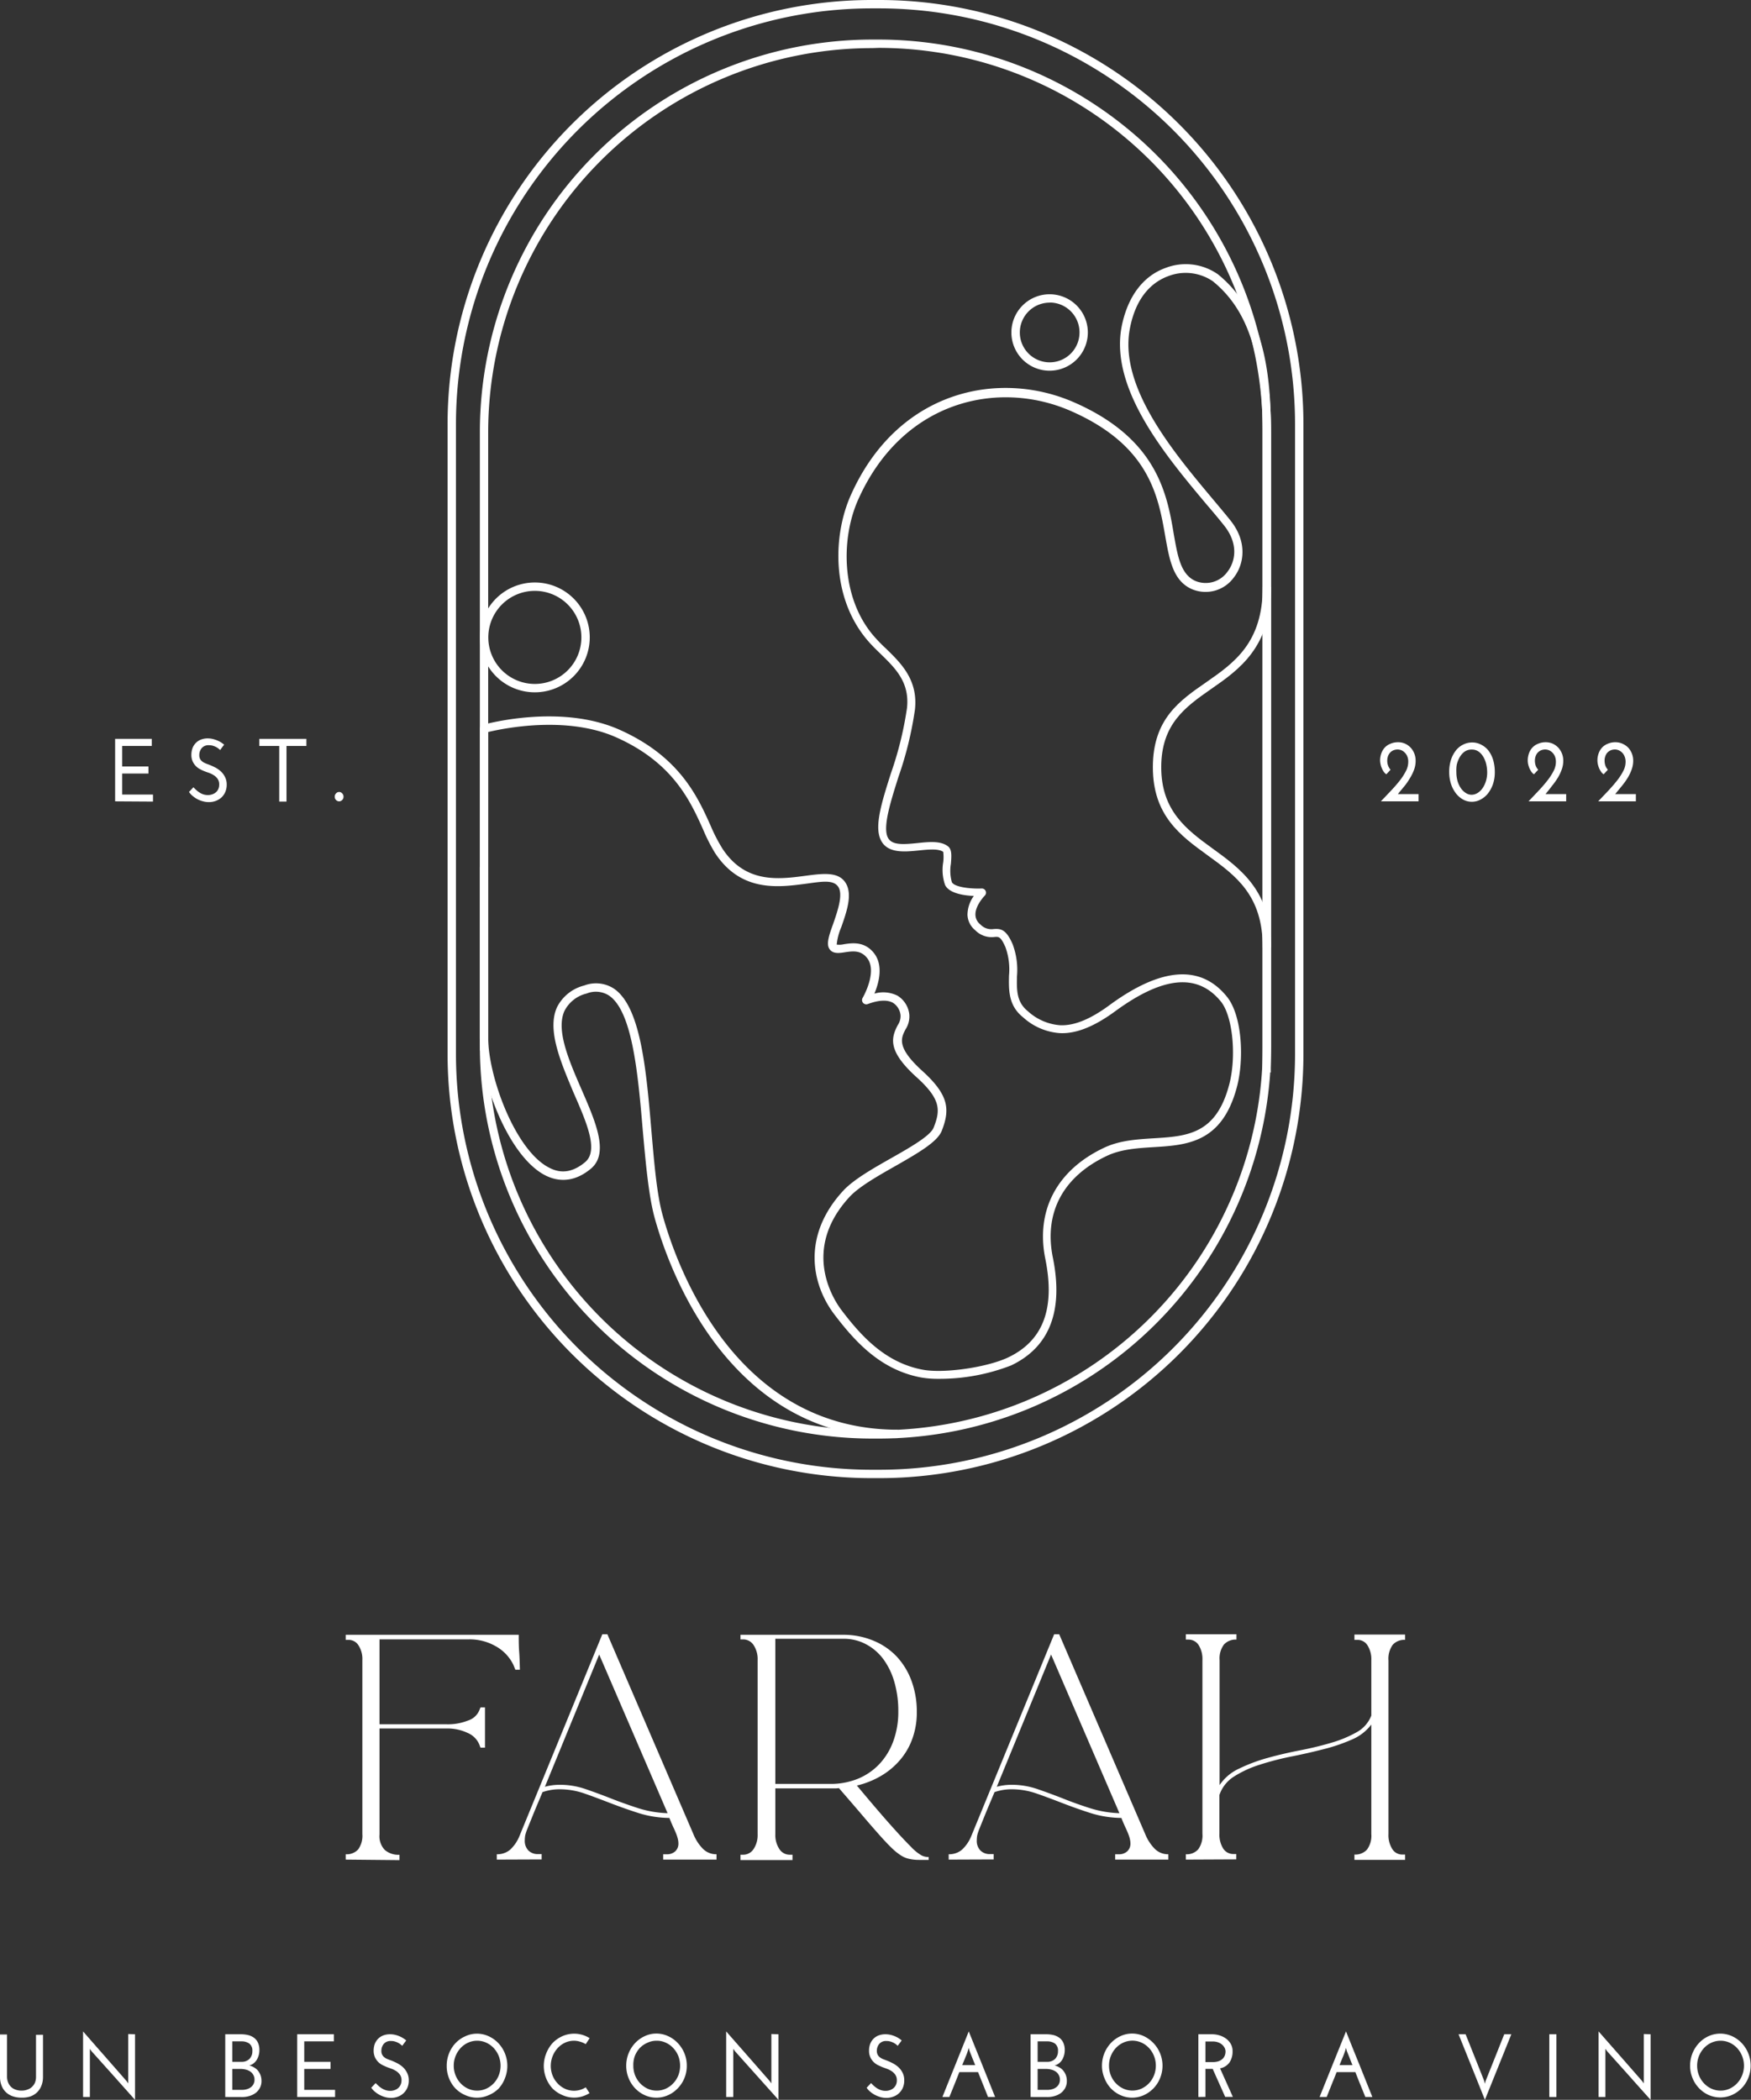 <svg xmlns="http://www.w3.org/2000/svg" viewBox="0 0 301 360.93"><rect x="0" y="0" width="301" height="360.93" fill="#333333" stroke="none"/><defs><style>.cls-1{fill:#fff;}</style></defs><g id="Capa_2" data-name="Capa 2"><g id="Capa_1-2" data-name="Capa 1">
<path class="cls-1" d="M59.43,319.64v-.92a2.67,2.67,0,0,0,2.13-.82,4,4,0,0,0,.73-2.66V285.35a4.31,4.31,0,0,0-.66-2.53,2,2,0,0,0-1.76-.95h-.44V281H89.17c0,.94,0,1.93.08,3s.09,2,.12,3h-.78l-.33-.82a7.28,7.28,0,0,0-3.05-3.22,9,9,0,0,0-4.55-1.18H65.24v14.6H76.79a9.35,9.35,0,0,0,3.68-.65,3.12,3.12,0,0,0,1.93-1.76l.2-.49h.77v6.92H82.6l-.2-.53a3.72,3.72,0,0,0-2-2,8.09,8.09,0,0,0-3.63-.77H65.24v18.23a3.38,3.38,0,0,0,.92,2.66,3.61,3.61,0,0,0,2.51.82v.92Z"/>
<path class="cls-1" d="M85.4,319.64v-.92a3.44,3.44,0,0,0,2.28-.77,6.59,6.59,0,0,0,1.64-2.42l14.22-34.62h.87l14.8,34.38a7.72,7.72,0,0,0,1.67,2.54,3.23,3.23,0,0,0,2.29.89v.92H114v-.92h.58a2.07,2.07,0,0,0,1.5-.51,1.77,1.77,0,0,0,.54-1.37,3.16,3.16,0,0,0-.08-.68,6.7,6.7,0,0,0-.24-.8c-.11-.3-.27-.68-.48-1.13s-.46-1-.75-1.75a18.32,18.32,0,0,1-5.3-.84c-1.66-.53-3.25-1.1-4.79-1.69s-3-1.15-4.44-1.65a13,13,0,0,0-4.28-.75,8.91,8.91,0,0,0-3,.49c-.71,1.7-1.27,3-1.67,4s-.71,1.74-.92,2.28a7.41,7.41,0,0,0-.39,1.18,5.33,5.33,0,0,0-.07.82,2.38,2.38,0,0,0,.61,1.74,2.25,2.25,0,0,0,1.71.63h.58v.92Zm8.27-12.52a9.54,9.54,0,0,1,2.62-.34,13.5,13.5,0,0,1,4.32.72q2.16.74,4.4,1.62t4.67,1.67a18.52,18.52,0,0,0,5.08.87L103,284.39Z"/>
<path class="cls-1" d="M159.64,319.69H158a7.47,7.47,0,0,1-1.57-.15A4.4,4.4,0,0,1,155,319a9.54,9.54,0,0,1-1.6-1.25c-.58-.55-1.28-1.28-2.1-2.2s-1.81-2.05-2.95-3.39-2.52-2.94-4.14-4.81a5.12,5.12,0,0,1-.7.05H133.28v7.88a4.34,4.34,0,0,0,.68,2.52,2.09,2.09,0,0,0,1.79,1h.48v.92h-8.94v-.92h.43a2.13,2.13,0,0,0,1.84-1,4.34,4.34,0,0,0,.68-2.52V285.35a4.4,4.4,0,0,0-.68-2.56,2.14,2.14,0,0,0-1.84-1h-.43V281H145a13.27,13.27,0,0,1,5.12,1,11.54,11.54,0,0,1,4,2.71,12.35,12.35,0,0,1,2.56,4.18,15.28,15.28,0,0,1,.92,5.39,13.2,13.2,0,0,1-.73,4.48,11.57,11.57,0,0,1-2.08,3.67,12.75,12.75,0,0,1-3.24,2.76,15.09,15.09,0,0,1-4.25,1.72q3.67,4.4,5.87,6.86c1.47,1.65,2.62,2.87,3.44,3.68a7.9,7.9,0,0,0,1.81,1.47,2.55,2.55,0,0,0,1.06.27h.15Zm-12.16-13.95a10.63,10.63,0,0,0,3.7-2.54,11.44,11.44,0,0,0,2.39-3.94,14.64,14.64,0,0,0,.85-5.06,18,18,0,0,0-.68-5.1,12.36,12.36,0,0,0-1.91-3.94,8.86,8.86,0,0,0-3-2.56,8.1,8.1,0,0,0-3.82-.92H133.28v24.95h9.43A12.43,12.43,0,0,0,147.48,305.74Z"/>
<path class="cls-1" d="M163.08,319.64v-.92a3.43,3.43,0,0,0,2.27-.77,6.59,6.59,0,0,0,1.64-2.42l14.22-34.62h.87l14.8,34.38a7.72,7.72,0,0,0,1.67,2.54,3.23,3.23,0,0,0,2.29.89v.92H191.7v-.92h.59a2.06,2.06,0,0,0,1.49-.51,1.77,1.77,0,0,0,.54-1.37,3.16,3.16,0,0,0-.08-.68,5.25,5.25,0,0,0-.24-.8c-.11-.3-.27-.68-.48-1.13s-.46-1-.75-1.75a18.32,18.32,0,0,1-5.3-.84c-1.66-.53-3.25-1.1-4.78-1.69s-3-1.15-4.45-1.65a13,13,0,0,0-4.28-.75,8.91,8.91,0,0,0-3,.49c-.71,1.7-1.27,3-1.67,4s-.71,1.74-.92,2.28a7.41,7.41,0,0,0-.39,1.18,5.33,5.33,0,0,0-.07.82,2.38,2.38,0,0,0,.61,1.74,2.25,2.25,0,0,0,1.71.63h.58v.92Zm8.27-12.52a9.42,9.42,0,0,1,2.61-.34,13.6,13.6,0,0,1,4.33.72q2.15.74,4.4,1.62c1.49.6,3.05,1.16,4.66,1.67a18.52,18.52,0,0,0,5.08.87l-11.75-27.27Z"/>
<path class="cls-1" d="M203.85,319.64v-.92a2.64,2.64,0,0,0,2.12-.84,4.06,4.06,0,0,0,.73-2.69V285.35a4.52,4.52,0,0,0-.65-2.58,2.06,2.06,0,0,0-1.77-.95h-.43v-.91h8.7v.91a2.74,2.74,0,0,0-2.15.85,4,4,0,0,0-.75,2.68v21.48A8.1,8.1,0,0,1,213,304a28.62,28.62,0,0,1,4.91-1.84c1.79-.5,3.65-.93,5.56-1.3s3.72-.81,5.4-1.31a20.4,20.4,0,0,0,4.35-1.81,5.52,5.52,0,0,0,2.51-2.86v-9.48a4.44,4.44,0,0,0-.65-2.58,2,2,0,0,0-1.76-.95h-.49v-.91h8.71v.91a2.66,2.66,0,0,0-2.13.85,4.11,4.11,0,0,0-.73,2.68v29.84a4.45,4.45,0,0,0,.66,2.59,2,2,0,0,0,1.76.94h.44v.92h-8.71v-.92a2.72,2.72,0,0,0,2.15-.84,4,4,0,0,0,.75-2.69V296.43a8.18,8.18,0,0,1-3.38,2.59,30.05,30.05,0,0,1-4.91,1.66q-2.68.69-5.56,1.26a48.71,48.71,0,0,0-5.37,1.4,18.64,18.64,0,0,0-4.35,2,6.06,6.06,0,0,0-2.54,3.19v6.62a4.53,4.53,0,0,0,.65,2.59,2.05,2.05,0,0,0,1.77.94h.48v.92Z"/>
<path class="cls-1" d="M240.3,136.49h3.55v1.25h-6.48c.61-.63,1.19-1.25,1.76-1.85s1.07-1.18,1.51-1.74a10,10,0,0,0,1.05-1.64,3.39,3.39,0,0,0,.39-1.51,2.37,2.37,0,0,0-.17-1,2,2,0,0,0-.45-.66,1.65,1.65,0,0,0-.58-.39,1.67,1.67,0,0,0-.58-.12,1.89,1.89,0,0,0-.91.2,1.64,1.64,0,0,0-.55.49,1.75,1.75,0,0,0-.29.62,2.45,2.45,0,0,0,.07,1.47,2.18,2.18,0,0,0,.42.7q-.19.19-.36.39l-.37.39a1.75,1.75,0,0,1-.45-.45,3.34,3.34,0,0,1-.33-.62,2.74,2.74,0,0,1-.21-.67,3.19,3.19,0,0,1-.08-.64,3.67,3.67,0,0,1,.2-1.19,3,3,0,0,1,.58-1,2.66,2.66,0,0,1,1-.68,3.2,3.2,0,0,1,1.32-.26,2.91,2.91,0,0,1,1.23.26,3,3,0,0,1,.95.7,3.18,3.18,0,0,1,.61,1,3.3,3.3,0,0,1,.22,1.22,4.4,4.4,0,0,1-.25,1.49,8,8,0,0,1-.68,1.42,11.15,11.15,0,0,1-.95,1.4C241.06,135.57,240.69,136,240.3,136.49Z"/>
<path class="cls-1" d="M249.12,132.71a6.7,6.7,0,0,1,.31-2.12,5.23,5.23,0,0,1,.85-1.61,3.65,3.65,0,0,1,1.25-1,3.39,3.39,0,0,1,1.54-.36,3.23,3.23,0,0,1,1.53.37,3.76,3.76,0,0,1,1.25,1,5.14,5.14,0,0,1,.82,1.62,7.46,7.46,0,0,1,.29,2.13,6.35,6.35,0,0,1-.34,2.11,5.56,5.56,0,0,1-.9,1.61,4.05,4.05,0,0,1-1.26,1,3.14,3.14,0,0,1-2.9,0,4.12,4.12,0,0,1-1.25-1.05,5.37,5.37,0,0,1-.87-1.63A6.63,6.63,0,0,1,249.12,132.71Zm1.23,0a5.77,5.77,0,0,0,.2,1.53,4.36,4.36,0,0,0,.57,1.23,3,3,0,0,0,.85.83,1.86,1.86,0,0,0,1,.31,2.07,2.07,0,0,0,1-.29,2.93,2.93,0,0,0,.87-.82,4.39,4.39,0,0,0,.59-1.23,5,5,0,0,0,.22-1.53,6.29,6.29,0,0,0-.13-1.23,4.69,4.69,0,0,0-.45-1.27,3.15,3.15,0,0,0-.82-1,2,2,0,0,0-1.26-.4,2.06,2.06,0,0,0-1.27.39,3.19,3.19,0,0,0-.84,1,4.88,4.88,0,0,0-.47,1.26A6.35,6.35,0,0,0,250.35,132.72Z"/>
<path class="cls-1" d="M265.68,136.49h3.55v1.25h-6.48c.61-.63,1.19-1.25,1.76-1.85s1.06-1.18,1.5-1.74a10.05,10.05,0,0,0,1.06-1.64,3.39,3.39,0,0,0,.39-1.51,2.55,2.55,0,0,0-.17-1,2,2,0,0,0-.45-.66,1.68,1.68,0,0,0-.59-.39,1.62,1.62,0,0,0-.57-.12,1.86,1.86,0,0,0-.91.2,1.79,1.79,0,0,0-.56.49,1.92,1.92,0,0,0-.28.62,2.51,2.51,0,0,0-.08.57,2.74,2.74,0,0,0,.14.9,2.21,2.21,0,0,0,.43.7l-.37.39c-.11.13-.24.26-.36.39a1.61,1.61,0,0,1-.45-.45,4.1,4.1,0,0,1-.34-.62,4,4,0,0,1-.21-.67,3.12,3.12,0,0,1-.07-.64,3.67,3.67,0,0,1,.2-1.19,2.86,2.86,0,0,1,.58-1,2.66,2.66,0,0,1,1-.68,3.2,3.2,0,0,1,1.32-.26,3,3,0,0,1,1.23.26,3.17,3.17,0,0,1,.95.7,3.37,3.37,0,0,1,.61,1,3.3,3.3,0,0,1,.22,1.22,4.41,4.41,0,0,1-.26,1.49,7.94,7.94,0,0,1-.67,1.42,12.44,12.44,0,0,1-1,1.4C266.44,135.57,266.07,136,265.68,136.49Z"/>
<path class="cls-1" d="M277.66,136.49h3.55v1.25h-6.48l1.76-1.85q.84-.9,1.5-1.74a10.05,10.05,0,0,0,1.06-1.64,3.39,3.39,0,0,0,.39-1.51,2.37,2.37,0,0,0-.18-1,1.86,1.86,0,0,0-.44-.66,1.68,1.68,0,0,0-.59-.39,1.62,1.62,0,0,0-.57-.12,1.83,1.83,0,0,0-.91.2,1.68,1.68,0,0,0-.56.49,1.92,1.92,0,0,0-.28.62,2.05,2.05,0,0,0-.08.57,2.74,2.74,0,0,0,.14.9,2.21,2.21,0,0,0,.43.7l-.37.39-.36.39a1.61,1.61,0,0,1-.45-.45,4.1,4.1,0,0,1-.34-.62,4,4,0,0,1-.21-.67,3.12,3.12,0,0,1-.07-.64,3.42,3.42,0,0,1,.2-1.19,2.86,2.86,0,0,1,.58-1,2.66,2.66,0,0,1,1-.68,3.2,3.2,0,0,1,1.32-.26,2.9,2.9,0,0,1,1.22.26,3.21,3.21,0,0,1,1,.7,3.37,3.37,0,0,1,.61,1,3.3,3.3,0,0,1,.22,1.22,4.41,4.41,0,0,1-.26,1.49,7.94,7.94,0,0,1-.67,1.42,12.44,12.44,0,0,1-1,1.4C278.42,135.57,278.05,136,277.66,136.49Z"/>
<path class="cls-1" d="M19.79,137.74V127h6.3v1.22H21v3.53h4.52v1.21H21v3.61h5.3v1.21Z"/>
<path class="cls-1" d="M38.53,128l-.35.46c-.11.15-.22.31-.34.46a3.15,3.15,0,0,0-.31-.27,2.25,2.25,0,0,0-.43-.27,3.38,3.38,0,0,0-.54-.21,2.61,2.61,0,0,0-.64-.08,1.5,1.5,0,0,0-1.25.51,1.82,1.82,0,0,0-.41,1.2,1.35,1.35,0,0,0,.13.64,1.34,1.34,0,0,0,.37.44,2.14,2.14,0,0,0,.51.3,6,6,0,0,0,.59.23c.33.13.67.27,1,.44a4.59,4.59,0,0,1,1,.65,3.23,3.23,0,0,1,.79,1,2.8,2.8,0,0,1,.32,1.37,3.1,3.1,0,0,1-.24,1.25,2.79,2.79,0,0,1-.66.95,2.93,2.93,0,0,1-1,.6,3.27,3.27,0,0,1-1.17.2,3.69,3.69,0,0,1-1.09-.16,4.15,4.15,0,0,1-1-.41,5.19,5.19,0,0,1-.78-.56,3,3,0,0,1-.54-.62l.76-.8c.13.14.28.29.46.45a3.59,3.59,0,0,0,.57.44,3,3,0,0,0,.67.33,2.52,2.52,0,0,0,.79.12,2.24,2.24,0,0,0,.73-.12,1.79,1.79,0,0,0,.62-.34,1.43,1.43,0,0,0,.43-.56,1.73,1.73,0,0,0,.16-.78,1.62,1.62,0,0,0-.28-1,2.38,2.38,0,0,0-.7-.64,4.3,4.3,0,0,0-.87-.41c-.31-.1-.57-.2-.79-.29a5.68,5.68,0,0,1-.63-.3,2.74,2.74,0,0,1-.7-.5,2.89,2.89,0,0,1-.56-.78,2.64,2.64,0,0,1-.25-1.15,3.46,3.46,0,0,1,.13-1,2.52,2.52,0,0,1,1.38-1.61,3.23,3.23,0,0,1,1.36-.26,3.83,3.83,0,0,1,1.21.22A4.36,4.36,0,0,1,38.53,128Z"/>
<path class="cls-1" d="M52.67,127v1.22H49.25v9.56H48v-9.56H44.58V127Z"/>
<path class="cls-1" d="M57.54,136.94a.77.77,0,0,1,.24-.58.69.69,0,0,1,.52-.23.67.67,0,0,1,.51.23.77.77,0,0,1,.24.58.75.75,0,0,1-.24.58.7.7,0,0,1-.51.22.72.72,0,0,1-.52-.22A.75.75,0,0,1,57.54,136.94Z"/>
<path class="cls-1" d="M161.32,237a16.87,16.87,0,0,1-2.92-.22c-6.87-1.27-11.23-5.93-14.92-10.78-4-5.22-5.67-13.56,1.44-21.3,1.79-1.95,5.12-3.84,8.33-5.66s6.7-3.81,7.25-5.23c1.18-3,1.27-4.87-3-8.71-4.9-4.45-4.34-6.66-3.18-8.89a2.78,2.78,0,0,0,.49-1.66,2.88,2.88,0,0,0-1.3-2.18c-1-.56-2.47-.48-4.36.22a.73.73,0,0,1-.87-1.05s2.68-4.58.73-6.93c-1.1-1.33-2.46-1.12-3.77-.93-1,.16-2.19.33-2.73-.69-.45-.84,0-2.24.71-4.18.73-2.12,1.74-5,.9-6.34s-2.94-.92-5.65-.56c-4.7.62-11.14,1.47-15.57-5.32a30.19,30.19,0,0,1-2.06-4.07c-2.18-4.84-5.16-11.47-15-15.82-8.52-3.75-19.41-1.48-21.91-.88v54.75H82.5V125.28a.72.72,0,0,1,.52-.7c.54-.15,13.3-3.64,23.41.82C116.8,130,119.91,136.9,122.19,142a28.29,28.29,0,0,0,2,3.87c3.93,6,9.61,5.28,14.17,4.68,3.09-.41,5.76-.77,7,1.2s.19,4.93-.74,7.61a10,10,0,0,0-.79,3,3.38,3.38,0,0,0,1.23-.06c1.39-.21,3.48-.53,5.1,1.43,1.77,2.13.92,5.22.15,7.06a5.43,5.43,0,0,1,4,.37,4.34,4.34,0,0,1,2,3.19,4.07,4.07,0,0,1-.64,2.57c-.79,1.52-1.6,3.09,2.87,7.15,4.63,4.19,4.77,6.66,3.35,10.3-.75,1.9-4,3.78-7.88,6-3.12,1.77-6.35,3.6-8,5.39-8.4,9.14-2.6,17.8-1.35,19.44,3.51,4.63,7.64,9.06,14,10.24,3.65.67,11.06-.41,14.67-2.13,6-2.87,8.09-8.41,6.36-16.94-1.68-8.31,2-15.27,10.11-19.09,2.66-1.26,5.61-1.44,8.46-1.62,5.76-.35,10.73-.66,13-9.07,1.34-4.88.67-11.89-1.38-14.43-4-4.92-9.93-4.38-18.19,1.67-3.62,2.65-6.73,3.88-9.48,3.75a10.48,10.48,0,0,1-6.34-2.72c-2.52-2-2.47-4.64-2.42-7.16a11.29,11.29,0,0,0-.61-4.89c-.81-1.84-1.16-1.82-1.87-1.76a3.93,3.93,0,0,1-3.32-1.15,3.6,3.6,0,0,1-1.34-2.66A5.63,5.63,0,0,1,167.4,154c-1.7-.07-4.19-.43-4.93-1.86a7.88,7.88,0,0,1-.33-3.93,7.19,7.19,0,0,0,0-1.79c-.83-.58-2.53-.41-4.18-.24-2.68.27-6,.61-6.82-2.54-.62-2.42.59-6.25,2-10.69a60.14,60.14,0,0,0,2.78-11.3c.45-4.41-2-6.79-4.61-9.32-.77-.75-1.56-1.52-2.24-2.33-6.25-7.4-5.85-18.07-2.83-24.85,8-18,25.37-21.7,38.38-16,14.28,6.23,16,15.74,17.16,22.69.67,3.83,1.2,6.86,3.67,8A4.6,4.6,0,0,0,211,98.28c1.38-1.78,1.95-4.82-.61-8-.89-1.12-1.9-2.32-3-3.6-7-8.35-16.6-19.79-14.59-30.48,1-5.12,3.63-8.72,7.52-10.13a9.64,9.64,0,0,1,9.06,1.09c6.27,5.12,9.07,13.19,9.07,26.17v111h-1.44v-111c0-12.5-2.64-20.23-8.54-25a8.3,8.3,0,0,0-7.66-.86c-2.39.88-5.48,3.16-6.59,9.05-1.88,10,7.46,21.15,14.27,29.28,1.08,1.29,2.1,2.5,3,3.62,3.1,3.86,2.27,7.7.63,9.81a6,6,0,0,1-7.31,2c-3.16-1.44-3.78-5-4.49-9-1.22-7-2.74-15.7-16.32-21.62-12.35-5.38-28.85-1.85-36.49,15.3-2.93,6.58-3,16.71,2.62,23.33a27.76,27.76,0,0,0,2.15,2.22c2.6,2.53,5.56,5.4,5,10.51a61.38,61.38,0,0,1-2.84,11.58c-1.28,4.06-2.49,7.89-2,9.91.45,1.81,2.3,1.76,5.28,1.45,2-.21,4-.41,5.25.57.68.53.6,1.62.49,3a7.16,7.16,0,0,0,.17,3.16c.46.87,3.32,1.16,5.11,1.08a.71.71,0,0,1,.69.42.73.73,0,0,1-.15.81s-1.67,1.7-1.6,3.32a2.15,2.15,0,0,0,.84,1.62,2.58,2.58,0,0,0,2.27.8c1.21-.09,2.16,0,3.29,2.62a12.58,12.58,0,0,1,.74,5.5c-.05,2.37-.09,4.42,1.87,6a9.24,9.24,0,0,0,5.51,2.41c2.41.12,5.21-1,8.55-3.47,8.89-6.51,15.67-7,20.17-1.42,2.63,3.25,3,10.89,1.65,15.72-2.58,9.41-8.56,9.78-14.34,10.13-2.72.17-5.52.35-7.94,1.49-7.56,3.56-10.87,9.78-9.3,17.5,1.85,9.14-.56,15.37-7.16,18.52A33.94,33.94,0,0,1,161.32,237Z"/>
<path class="cls-1" d="M91.94,119a9.44,9.44,0,1,1,9.44-9.44A9.45,9.45,0,0,1,91.94,119Zm0-17.44a8,8,0,1,0,8,8A8,8,0,0,0,91.94,101.56Z"/>
<path class="cls-1" d="M180.44,63.72A6.57,6.57,0,1,1,187,57.15,6.58,6.58,0,0,1,180.44,63.72Zm0-11.7a5.13,5.13,0,1,0,5.13,5.13A5.13,5.13,0,0,0,180.44,52Z"/>
<path class="cls-1" d="M154.34,247.19c-29.1,0-39.38-29.05-41.83-37.95-1-3.73-1.49-9.09-2-14.76-.82-9.68-1.76-20.65-5.84-23.37a4.19,4.19,0,0,0-3.82-.34,5.78,5.78,0,0,0-3.82,3c-1.49,3.3.76,8.48,2.94,13.5,2.46,5.65,4.78,11,1.58,13.63-2.41,2-5,2.44-7.58,1.24-6.56-3.08-11.5-16.59-11.5-23.85V149.08h1.44v29.17c0,6.92,4.78,19.78,10.68,22.55,2,1,4,.62,6-1.05,2.36-2,.25-6.81-2-11.95C96.37,182.5,94,177,95.75,173.13a7.2,7.2,0,0,1,4.69-3.74,5.65,5.65,0,0,1,5.06.52c4.66,3.11,5.59,14,6.48,24.45.48,5.6.93,10.9,1.92,14.49,2.39,8.66,12.36,36.9,40.44,36.9Z"/>
<path class="cls-1" d="M218.51,162.86h-1.44c0-9-4.63-12.33-9.53-15.88-4.6-3.34-9.36-6.78-9.36-15.11s4.66-11.47,9.18-14.61c4.77-3.32,9.71-6.75,9.71-16.39h1.44c0,10.39-5.49,14.21-10.33,17.57-4.4,3.07-8.56,6-8.56,13.43s4.26,10.67,8.77,13.94C213.36,149.41,218.51,153.14,218.51,162.86Z"/>
<path class="cls-1" d="M151.22,254.07h-1.44a72.91,72.91,0,0,1-72.84-72.84V72.84A72.91,72.91,0,0,1,149.78,0h1.44a72.91,72.91,0,0,1,72.84,72.84V181.23A72.91,72.91,0,0,1,151.22,254.07ZM149.78,1.44a71.48,71.48,0,0,0-71.4,71.4V181.23a71.48,71.48,0,0,0,71.4,71.4h1.44a71.48,71.48,0,0,0,71.4-71.4V72.84a71.48,71.48,0,0,0-71.4-71.4Z"/>
<path class="cls-1" d="M151.08,247.27h-1.16a67.51,67.51,0,0,1-67.43-67.43V74.23A67.51,67.51,0,0,1,149.92,6.8h1.16a67.51,67.51,0,0,1,67.43,67.43V179.84A67.51,67.51,0,0,1,151.08,247.27Zm-1.16-239a66.07,66.07,0,0,0-66,66V179.84a66.07,66.07,0,0,0,66,66h1.16a66.07,66.07,0,0,0,66-66V74.23a66.07,66.07,0,0,0-66-66Z"/>
<path class="cls-1" d="M3.69,360.56a4.62,4.62,0,0,1-1.47-.23,3.25,3.25,0,0,1-1.17-.68,3.07,3.07,0,0,1-.77-1.14A4,4,0,0,1,0,357v-7.3H1.21v7.25a2.61,2.61,0,0,0,.19,1,2,2,0,0,0,.51.76,2.07,2.07,0,0,0,.78.47,2.91,2.91,0,0,0,1,.17,2.86,2.86,0,0,0,1-.17A2.15,2.15,0,0,0,6,358a2.61,2.61,0,0,0,.19-1v-7.25H7.39V357a4,4,0,0,1-.29,1.55,3.21,3.21,0,0,1-.78,1.14,3.25,3.25,0,0,1-1.17.68A4.61,4.61,0,0,1,3.69,360.56Z"/>
<path class="cls-1" d="M23.21,349.66v11.27c-1.26-1.4-2.5-2.8-3.74-4.19l-3.75-4.18a1.73,1.73,0,0,0-.14-.2l-.13-.2c0,.08,0,.16,0,.24a2.11,2.11,0,0,0,0,.25v7.79H14.28V349.17q1.88,2.16,3.74,4.27l3.74,4.27.14.2.14.2c0-.08,0-.16,0-.24a2.11,2.11,0,0,0,0-.25v-8Z"/>
<path class="cls-1" d="M38.72,360.44V349.66h2.67a5.3,5.3,0,0,1,1.31.15,3,3,0,0,1,1,.48,2.17,2.17,0,0,1,.65.84,2.9,2.9,0,0,1,.24,1.23,3.18,3.18,0,0,1-.44,1.67,2.16,2.16,0,0,1-1.3,1,2.76,2.76,0,0,1,.79.31,2.42,2.42,0,0,1,.68.55,2.93,2.93,0,0,1,.46.79,2.83,2.83,0,0,1,.17,1,2.49,2.49,0,0,1-.28,1.21,2.64,2.64,0,0,1-.73.86,3.38,3.38,0,0,1-1.06.52,4.26,4.26,0,0,1-1.23.18Zm1.21-9.56v3.52h1.58a1.88,1.88,0,0,0,1.37-.5,1.85,1.85,0,0,0,.5-1.34,1.51,1.51,0,0,0-.52-1.3,2.32,2.32,0,0,0-1.38-.38Zm0,4.74v3.6h1.62a2.87,2.87,0,0,0,.85-.11,2,2,0,0,0,.7-.33,1.61,1.61,0,0,0,.47-.54,1.59,1.59,0,0,0,.18-.77,1.57,1.57,0,0,0-.21-.83,1.64,1.64,0,0,0-.53-.58,2.33,2.33,0,0,0-.77-.33,3.8,3.8,0,0,0-.89-.11Z"/>
<path class="cls-1" d="M51.09,360.44V349.66h6.3v1.22H52.3v3.52h4.52v1.22H52.3v3.6h5.3v1.22Z"/>
<path class="cls-1" d="M69.83,350.72l-.35.47-.34.46a2.22,2.22,0,0,0-.31-.27,2.25,2.25,0,0,0-.43-.27,3.38,3.38,0,0,0-.54-.21,2.2,2.2,0,0,0-.64-.08,1.5,1.5,0,0,0-1.25.5,1.82,1.82,0,0,0-.41,1.2,1.28,1.28,0,0,0,.14.65,1.29,1.29,0,0,0,.36.44,2.14,2.14,0,0,0,.51.3c.19.08.39.16.6.23s.66.27,1,.44a4.9,4.9,0,0,1,1,.65,3.35,3.35,0,0,1,.78,1,2.8,2.8,0,0,1,.32,1.37,3.13,3.13,0,0,1-.24,1.25,2.85,2.85,0,0,1-1.63,1.54,3.28,3.28,0,0,1-1.17.21,3.69,3.69,0,0,1-1.09-.16,4.64,4.64,0,0,1-1-.42,4.56,4.56,0,0,1-.78-.56,3,3,0,0,1-.54-.61l.76-.8c.13.14.28.29.46.45a3.59,3.59,0,0,0,.57.44,3,3,0,0,0,.67.32,2.52,2.52,0,0,0,.79.13,2.24,2.24,0,0,0,.73-.12,1.86,1.86,0,0,0,.62-.34,1.59,1.59,0,0,0,.43-.56,1.8,1.8,0,0,0,.17-.79,1.65,1.65,0,0,0-.29-1,2.53,2.53,0,0,0-.7-.64,4.26,4.26,0,0,0-.87-.4c-.3-.11-.57-.2-.79-.3s-.39-.17-.63-.29a2.92,2.92,0,0,1-.7-.5,2.89,2.89,0,0,1-.56-.78,2.83,2.83,0,0,1-.25-1.15,3.57,3.57,0,0,1,.13-1,2.56,2.56,0,0,1,.49-.92,2.48,2.48,0,0,1,.89-.68,3.23,3.23,0,0,1,1.36-.26,3.81,3.81,0,0,1,1.21.21A4.53,4.53,0,0,1,69.83,350.72Z"/>
<path class="cls-1" d="M76.79,355.06a5.69,5.69,0,0,1,.41-2.13,5.45,5.45,0,0,1,1.12-1.76A5.21,5.21,0,0,1,80,350a4.66,4.66,0,0,1,2-.44,4.73,4.73,0,0,1,2,.44,5.36,5.36,0,0,1,1.67,1.19,5.7,5.7,0,0,1,1.14,6A5.52,5.52,0,0,1,85.71,359,5.33,5.33,0,0,1,84,360.13a4.87,4.87,0,0,1-2,.43,4.8,4.8,0,0,1-2-.43A5.18,5.18,0,0,1,78.32,359a5.3,5.3,0,0,1-1.12-1.75A5.62,5.62,0,0,1,76.79,355.06Zm1.21,0a4.45,4.45,0,0,0,.32,1.68,4.39,4.39,0,0,0,.86,1.35,4.18,4.18,0,0,0,1.28.92,3.77,3.77,0,0,0,3.13,0,4.2,4.2,0,0,0,2.14-2.27,4.54,4.54,0,0,0,0-3.35,4.37,4.37,0,0,0-.86-1.36,4,4,0,0,0-1.28-.92,3.77,3.77,0,0,0-3.13,0,4,4,0,0,0-1.28.92,4.56,4.56,0,0,0-.86,1.36A4.43,4.43,0,0,0,78,355.06Z"/>
<path class="cls-1" d="M100.69,358.78l.66,1a5.62,5.62,0,0,1-1.25.56,4.72,4.72,0,0,1-1.41.21,4.85,4.85,0,0,1-2-.43A5.41,5.41,0,0,1,95,359a5.74,5.74,0,0,1-1.12-6A5.81,5.81,0,0,1,95,351.16,5.41,5.41,0,0,1,96.65,350a5,5,0,0,1,3.45-.24,5.09,5.09,0,0,1,1.26.57l-.33.51c-.12.17-.23.34-.34.52a3.86,3.86,0,0,0-1-.43,3.6,3.6,0,0,0-1-.16,3.71,3.71,0,0,0-1.56.34,4,4,0,0,0-1.27.93,4.55,4.55,0,0,0-.87,4.71,4.17,4.17,0,0,0,.87,1.36,4,4,0,0,0,1.27.92,3.71,3.71,0,0,0,1.56.34A3.74,3.74,0,0,0,100.69,358.78Z"/>
<path class="cls-1" d="M107.65,355.06a5.69,5.69,0,0,1,.41-2.13,5.63,5.63,0,0,1,1.12-1.76,5.32,5.32,0,0,1,1.66-1.19,4.66,4.66,0,0,1,2-.44,4.73,4.73,0,0,1,2,.44,5.25,5.25,0,0,1,1.67,1.19,5.68,5.68,0,0,1,1.14,1.76,5.5,5.5,0,0,1,.41,2.13,5.44,5.44,0,0,1-.41,2.14,5.52,5.52,0,0,1-1.14,1.75,5.22,5.22,0,0,1-1.67,1.18,4.87,4.87,0,0,1-2,.43,4.8,4.8,0,0,1-2-.43,5.29,5.29,0,0,1-1.66-1.18,5.47,5.47,0,0,1-1.12-1.75A5.62,5.62,0,0,1,107.65,355.06Zm1.22,0a4.44,4.44,0,0,0,.31,1.68,4.39,4.39,0,0,0,.86,1.35,4.3,4.3,0,0,0,1.28.92,3.79,3.79,0,0,0,1.57.34,3.74,3.74,0,0,0,1.56-.34,4.06,4.06,0,0,0,1.28-.92,4.23,4.23,0,0,0,.87-1.35,4.68,4.68,0,0,0,0-3.35,4.39,4.39,0,0,0-.87-1.36,3.91,3.91,0,0,0-1.28-.92,3.59,3.59,0,0,0-1.56-.34,3.63,3.63,0,0,0-1.57.34A4.13,4.13,0,0,0,110,352a4.56,4.56,0,0,0-.86,1.36A4.43,4.43,0,0,0,108.87,355.06Z"/>
<path class="cls-1" d="M133.82,349.66v11.27l-3.75-4.19-3.74-4.18-.14-.2a2.43,2.43,0,0,0-.14-.2,1.94,1.94,0,0,1,0,.24l0,.25v7.79h-1.22V349.17l3.75,4.27,3.74,4.27.14.2a2.43,2.43,0,0,0,.14.2,1.94,1.94,0,0,1,0-.24l0-.25v-8Z"/>
<path class="cls-1" d="M155,350.72l-.34.47-.35.46a2.08,2.08,0,0,0-.3-.27,2.62,2.62,0,0,0-.43-.27,3.93,3.93,0,0,0-.55-.21,2.18,2.18,0,0,0-.63-.08,1.51,1.51,0,0,0-1.26.5,1.88,1.88,0,0,0-.41,1.2,1.39,1.39,0,0,0,.14.65,1.21,1.21,0,0,0,.37.44,2.14,2.14,0,0,0,.51.3l.59.23c.32.12.67.27,1,.44a4.83,4.83,0,0,1,1,.65,3.23,3.23,0,0,1,.79,1,2.8,2.8,0,0,1,.31,1.37,3.13,3.13,0,0,1-.24,1.25,2.75,2.75,0,0,1-.66.94,2.69,2.69,0,0,1-1,.6,3.28,3.28,0,0,1-1.17.21,3.58,3.58,0,0,1-1.08-.16,5,5,0,0,1-1-.42,4.56,4.56,0,0,1-.78-.56,2.63,2.63,0,0,1-.53-.61l.76-.8a6.35,6.35,0,0,0,.45.45,4.81,4.81,0,0,0,.57.44,3.18,3.18,0,0,0,.67.32,2.56,2.56,0,0,0,.79.13,2.3,2.3,0,0,0,.74-.12,2,2,0,0,0,.62-.34,1.71,1.71,0,0,0,.43-.56,1.8,1.8,0,0,0,.16-.79,1.65,1.65,0,0,0-.29-1,2.53,2.53,0,0,0-.7-.64,4.26,4.26,0,0,0-.87-.4c-.3-.11-.56-.2-.79-.3l-.63-.29a2.87,2.87,0,0,1-.69-.5,2.63,2.63,0,0,1-.81-1.93,3.25,3.25,0,0,1,.13-1,2.7,2.7,0,0,1,.48-.92,2.57,2.57,0,0,1,.89-.68,3.27,3.27,0,0,1,1.36-.26,3.87,3.87,0,0,1,1.22.21A4.39,4.39,0,0,1,155,350.72Z"/>
<path class="cls-1" d="M171.06,360.44h-1.22c-.28-.71-.56-1.42-.85-2.13s-.57-1.43-.86-2.14h-3.22c-.28.71-.56,1.42-.85,2.14l-.86,2.13H162l2.27-5.64,2.26-5.63,2.27,5.63Zm-4.4-7.93-.14-.51a9.7,9.7,0,0,1-.51,1.49l-.6,1.47h2.23l-.5-1.23Z"/>
<path class="cls-1" d="M177.16,360.44V349.66h2.67a5.3,5.3,0,0,1,1.31.15,3,3,0,0,1,1,.48,2.17,2.17,0,0,1,.65.84,2.9,2.9,0,0,1,.24,1.23,3.27,3.27,0,0,1-.43,1.67,2.21,2.21,0,0,1-1.31,1,2.76,2.76,0,0,1,.79.31,2.42,2.42,0,0,1,.68.55,2.93,2.93,0,0,1,.46.79,2.83,2.83,0,0,1,.17,1,2.49,2.49,0,0,1-.28,1.21,2.64,2.64,0,0,1-.73.86,3.38,3.38,0,0,1-1.06.52,4.26,4.26,0,0,1-1.23.18Zm1.21-9.56v3.52H180a1.88,1.88,0,0,0,1.37-.5,1.85,1.85,0,0,0,.5-1.34,1.51,1.51,0,0,0-.52-1.3,2.32,2.32,0,0,0-1.38-.38Zm0,4.74v3.6H180a2.87,2.87,0,0,0,.85-.11,2,2,0,0,0,.7-.33,1.61,1.61,0,0,0,.47-.54,1.59,1.59,0,0,0,.18-.77,1.57,1.57,0,0,0-.21-.83,1.64,1.64,0,0,0-.53-.58,2.33,2.33,0,0,0-.77-.33,3.8,3.8,0,0,0-.89-.11Z"/>
<path class="cls-1" d="M189.43,355.06a5.68,5.68,0,0,1,1.53-3.89,5.21,5.21,0,0,1,1.66-1.19,4.66,4.66,0,0,1,2-.44,4.73,4.73,0,0,1,2,.44,5.63,5.63,0,0,1,2.8,7.22,5.33,5.33,0,0,1-1.13,1.75,5.45,5.45,0,0,1-1.67,1.18,4.87,4.87,0,0,1-2,.43,4.8,4.8,0,0,1-2-.43A5.18,5.18,0,0,1,191,359a5.3,5.3,0,0,1-1.12-1.75A5.44,5.44,0,0,1,189.43,355.06Zm1.21,0a4.45,4.45,0,0,0,.32,1.68A4.2,4.2,0,0,0,193.1,359a3.77,3.77,0,0,0,3.13,0,4.2,4.2,0,0,0,2.14-2.27,4.54,4.54,0,0,0,0-3.35,4.37,4.37,0,0,0-.86-1.36,4,4,0,0,0-1.28-.92,3.77,3.77,0,0,0-3.13,0,4,4,0,0,0-1.28.92,4.37,4.37,0,0,0-.86,1.36A4.43,4.43,0,0,0,190.64,355.06Z"/>
<path class="cls-1" d="M206,360.44V349.66h2.42a4.17,4.17,0,0,1,1.1.16,3.79,3.79,0,0,1,1.14.52,2.91,2.91,0,0,1,.87.91,2.39,2.39,0,0,1,.35,1.34,3.3,3.3,0,0,1-.54,1.93,2.58,2.58,0,0,1-1.61,1l2.2,4.9h-1.32l-2.15-4.81h-1.24v4.81Zm1.22-6h1.27a2.9,2.9,0,0,0,1.06-.17,2.11,2.11,0,0,0,.67-.44,1.62,1.62,0,0,0,.35-.59,1.94,1.94,0,0,0,.1-.61,1.41,1.41,0,0,0-.17-.66,1.82,1.82,0,0,0-.45-.55,2.09,2.09,0,0,0-.69-.38,2.66,2.66,0,0,0-.85-.14h-1.29Z"/>
<path class="cls-1" d="M235.91,360.44H234.7c-.28-.71-.57-1.42-.86-2.13s-.57-1.43-.85-2.14h-3.22c-.28.71-.57,1.42-.86,2.14l-.85,2.13h-1.22l2.27-5.64,2.27-5.63c.76,1.89,1.51,3.77,2.27,5.63Zm-4.4-7.93-.13-.51a12.45,12.45,0,0,1-.51,1.49c-.21.49-.41,1-.6,1.47h2.22c-.17-.41-.33-.82-.49-1.23S231.68,352.92,231.51,352.51Z"/>
<path class="cls-1" d="M258.58,349.66h1.22l-2.27,5.64-2.27,5.63L253,355.3c-.76-1.87-1.51-3.75-2.27-5.64h1.21l1.6,4c.52,1.3,1.05,2.63,1.59,4l.13.51.13-.51c.54-1.33,1.07-2.66,1.6-4S258.05,351,258.58,349.66Z"/>
<path class="cls-1" d="M266.33,349.66h1.22v10.78h-1.22Z"/>
<path class="cls-1" d="M283.74,349.66v11.27q-1.89-2.1-3.74-4.19l-3.75-4.18a1.73,1.73,0,0,0-.14-.2,2.43,2.43,0,0,0-.14-.2l0,.24a2.11,2.11,0,0,0,0,.25v7.79H274.8V349.17l3.75,4.27,3.74,4.27.14.2.14.2a1.94,1.94,0,0,1,0-.24c0-.08,0-.17,0-.25v-8Z"/>
<path class="cls-1" d="M290.53,355.06a5.68,5.68,0,0,1,1.53-3.89,5.21,5.21,0,0,1,1.66-1.19,4.88,4.88,0,0,1,4,0,5.4,5.4,0,0,1,1.68,1.19,5.66,5.66,0,0,1,1.13,6,5.4,5.4,0,0,1-2.81,2.93,5,5,0,0,1-4,0,5.18,5.18,0,0,1-1.66-1.18,5.3,5.3,0,0,1-1.12-1.75A5.44,5.44,0,0,1,290.53,355.06Zm1.21,0a4.45,4.45,0,0,0,.32,1.68,4.21,4.21,0,0,0,.86,1.35,4.06,4.06,0,0,0,1.28.92,3.77,3.77,0,0,0,3.13,0,4.18,4.18,0,0,0,1.28-.92,4.39,4.39,0,0,0,.86-1.35,4.54,4.54,0,0,0,0-3.35,4.56,4.56,0,0,0-.86-1.36,4,4,0,0,0-1.28-.92,3.77,3.77,0,0,0-3.13,0,3.91,3.91,0,0,0-1.28.92,4.37,4.37,0,0,0-.86,1.36A4.43,4.43,0,0,0,291.74,355.06Z"/></g></g></svg>
